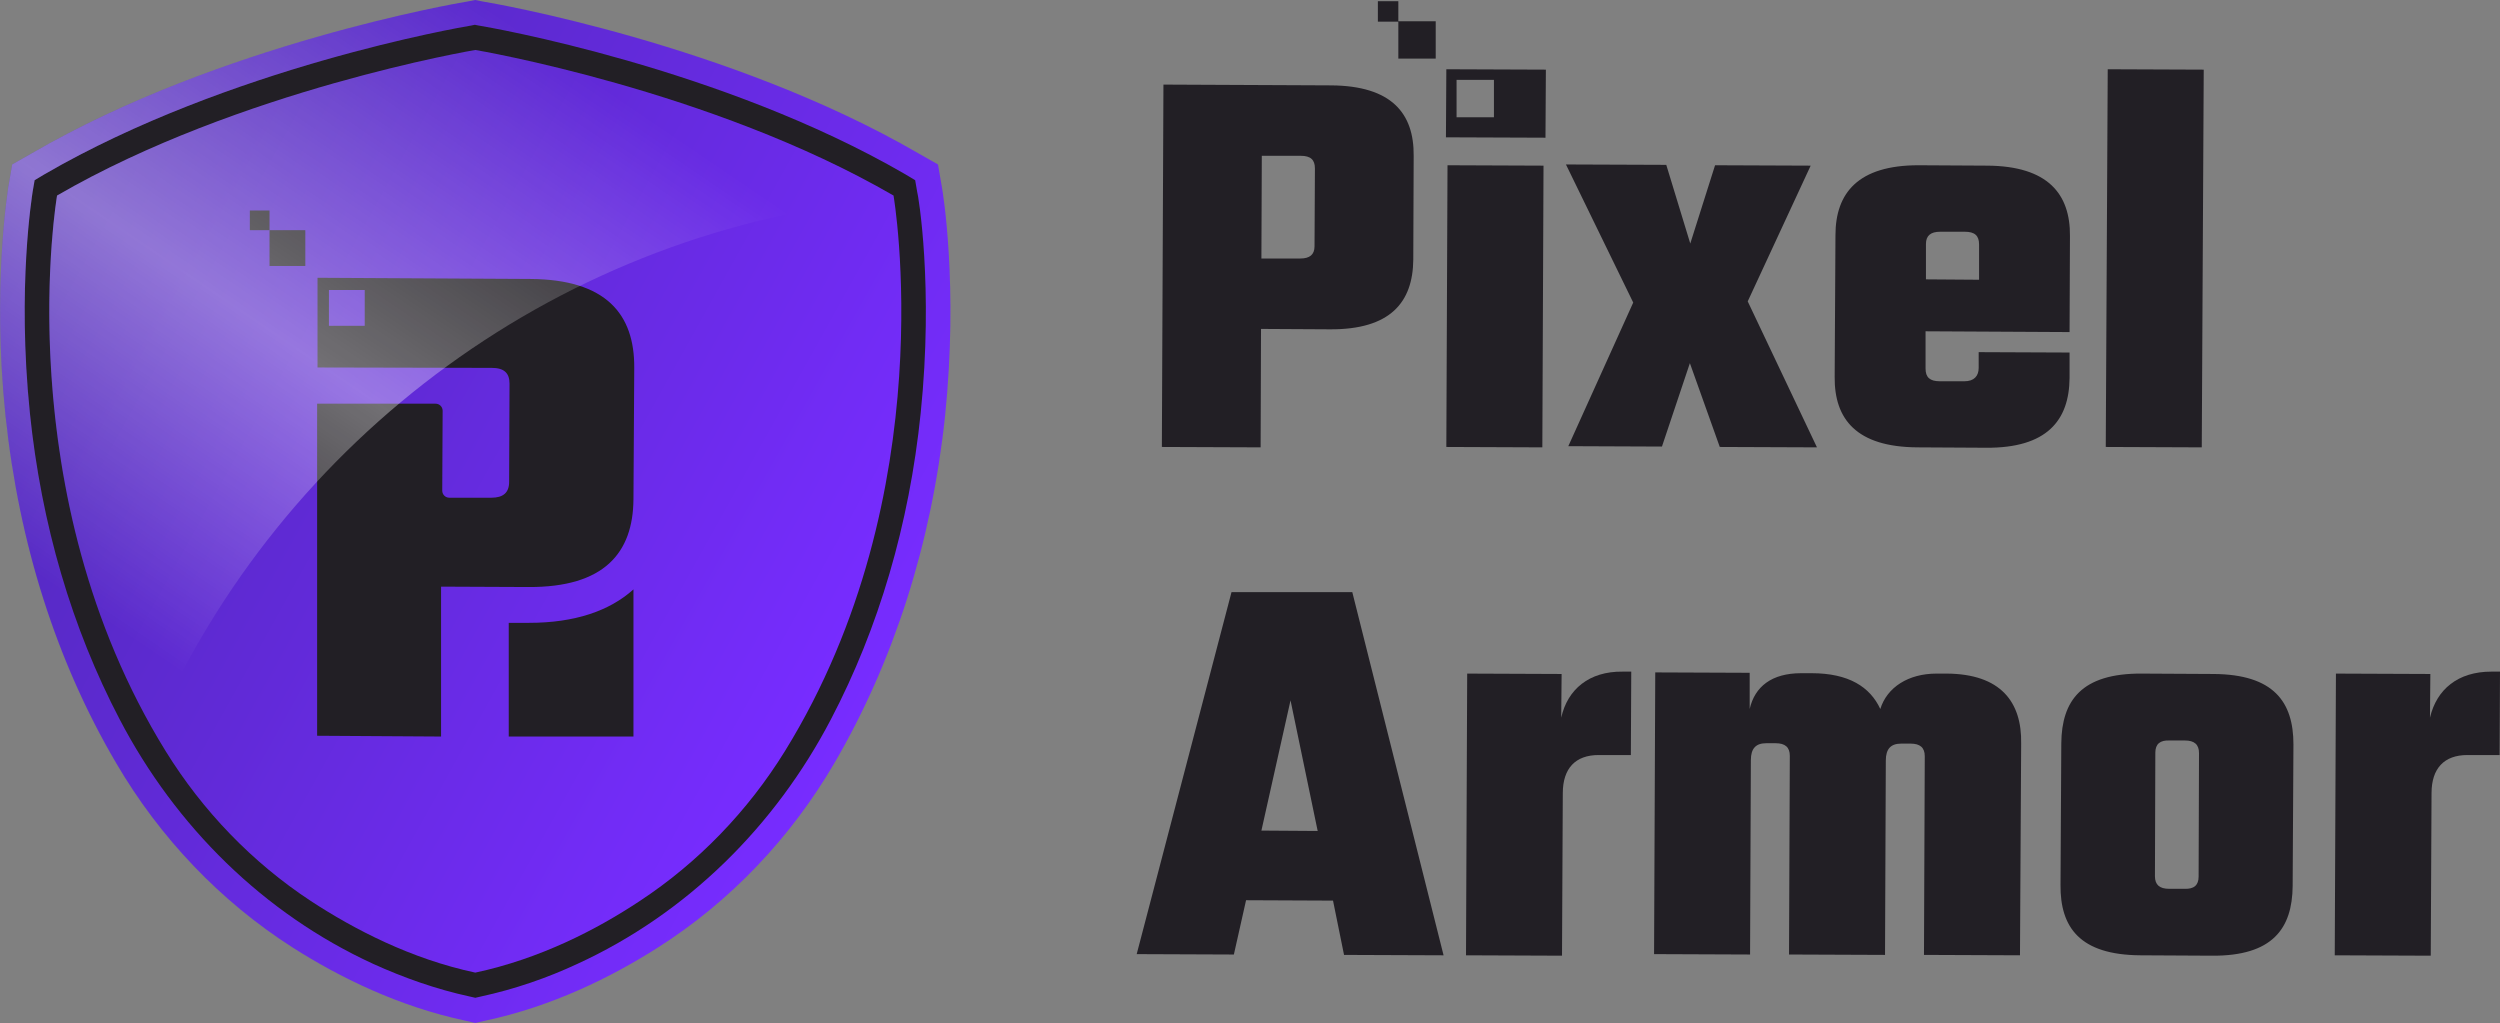 <svg version="1.1"  xmlns="http://www.w3.org/2000/svg" xmlns:xlink="http://www.w3.org/1999/xlink" x="0px" y="0px" viewBox="0 0 635.4 260" style="enable-background:new 0 0 635.4 260;" xml:space="preserve">
<rect x="0" y="0" width="635.4" height="260" fill="#808080" stroke="none"/>
<style type="text/css">
	.st0{fill:#221f25;}
	.st1{fill:none;}
	.st2{fill:url(#XMLID_00000103943242533768080860000009982045822255270028_);}
	.st3{fill:url(#XMLID_00000021805849372008699470000017374836095629716904_);}
	.st4{opacity:0.9;fill:url(#XMLID_00000121261595830957080610000001276696330641001150_);}
</style>
<path id="XMLID_00000116946919572848897640000016042896005267775910_" class="st0" d="M118.9,256c-15-3.2-30.1-9.8-44.8-19.5
	c-15.8-10.4-29.5-24.6-39.6-40.9C-7.5,127.8,5.1,51.4,5.6,48.2L6.3,44l3.6-2.1C57.2,14.5,116.8,4.2,119.3,3.8l1.5-0.3l1.5,0.3
	c2.5,0.4,62,10.7,109.3,38.1l3.6,2.1l0.7,4.1c0.6,3.2,13.1,79.6-28.8,147.4c-10.1,16.4-23.8,30.5-39.6,40.9
	c-14.8,9.7-29.8,16.3-44.8,19.5l-1.9,0.4L118.9,256z"/>
<polygon id="XMLID_00000142172414378958815980000001632478921995319426_" class="st1" points="320.6,211.1 334.9,211.2 328,178 "/>
<path id="XMLID_00000113333491097344435650000015820838464406181010_" class="st0" d="M313,150.5l-24.1,92l24.7,0.1l3.1-13.8
	l22.1,0.1l2.8,13.8l25.3,0.1l-23.2-92.3L313,150.5z M320.6,211.1L328,178l6.9,33.2L320.6,211.1z"/>
<path id="XMLID_00000137105190971504875720000017172609963448763540_" class="st0" d="M633.2,170.7c-8.5,0-13.9,4.5-15.6,11.7
	l0.1-11.1l-24-0.1l-0.3,71.6l24.4,0.1l0.2-41.3c0-6.3,3.2-9.7,9.1-9.7l8.2,0l0.1-21.2L633.2,170.7z"/>
<path id="XMLID_00000061456451726005110070000014811584255240164250_" class="st0" d="M396.8,182.4l0.1-11.1l-24-0.1l-0.3,71.6
	l24.4,0.1l0.2-41.3c0-6.3,3.2-9.7,9.1-9.7l8.2,0l0.1-21.2l-2.2,0C403.9,170.6,398.4,175.2,396.8,182.4z"/>
<path id="XMLID_00000011718304966522038130000013045189118970342834_" class="st0" d="M494.8,171.2l-2.6,0c-7.2,0-12.6,3.5-14.3,9
	c-2.6-5.6-8-9.1-17.5-9.1l-2.6,0c-7.5,0-11.8,3.4-13.1,9.1l0-9.2l-24-0.1l-0.3,71.6l24.4,0.1l0.2-49.4c0-3,1.3-4.3,3.9-4.3l2.4,0
	c2.4,0,3.6,1,3.6,3.2l-0.2,50.5l24.4,0.1l0.2-49.4c0-3,1.3-4.3,3.9-4.3l2.4,0c2.4,0,3.6,1,3.6,3.2l-0.2,50.5l24.4,0.1l0.3-53.8
	C513.9,178.4,508.5,171.3,494.8,171.2z"/>
<path id="XMLID_00000160899386289990334640000014800819394290356382_" class="st0" d="M562.6,171.3l-18.2-0.1
	c-15.4-0.1-20.4,6.9-20.5,17.7l-0.2,36c-0.1,10.8,4.9,17.8,20.3,17.9l18.2,0.1c15.4,0.1,20.4-6.9,20.5-17.7l0.2-36
	C582.9,178.4,577.9,171.4,562.6,171.3z M558.8,222.8c0,2.2-1.2,3.2-3.6,3.1l-3.9,0c-2.4,0-3.6-1-3.6-3.2l0.1-31.4
	c0-2.2,1.2-3.2,3.6-3.1l3.9,0c2.4,0,3.6,1,3.6,3.2L558.8,222.8z"/>
<path id="XMLID_00000166660274794176550220000015160296756543131310_" class="st0" d="M367.9,42l24.4,0.1l-0.3,71.6l-24.4-0.1
	L367.9,42z M350.2,0.3v5.2h5.2V0.3H350.2z M359.3,39.6L359.2,66c-0.1,10.8-5.8,17.8-21.2,17.7l-17.5-0.1l-0.1,30.1l-25.1-0.1
	l0.4-92.1l42.6,0.2C353.7,21.8,359.4,28.8,359.3,39.6z M334.2,42.8c0-2.2-1.1-3.2-3.6-3.2l-9.9,0l-0.1,26.1l9.9,0
	c2.4,0,3.6-1,3.6-3.1L334.2,42.8z M355.4,14.9h9.5V5.4h-9.5V14.9z M526.1,60L526,84.4l-36.6-0.2l0,9.5c0,2.2,1.1,3.2,3.6,3.2l6.3,0
	c2.4,0,3.6-1.3,3.6-3.4l0-4l23.1,0.1l0,6.5c-0.1,10.8-5.8,17.8-21.2,17.7l-17.5-0.1c-15.4-0.1-21.1-7.1-21-17.9l0.2-36
	C466.5,49,472.3,42,487.6,42l17.5,0.1C520.5,42.2,526.2,49.3,526.1,60z M503,62.1c0-2.2-1.1-3.2-3.6-3.2l-6.3,0
	c-2.4,0-3.6,1-3.6,3.1l0,9l13.5,0.1L503,62.1z M367.6,17.6l25.3,0.1L392.8,35l-25.3-0.1L367.6,17.6z M370.2,29.8h9.5v-9.5h-9.5V29.8
	z M535.7,17.6l-0.5,96l24.4,0.1l0.5-96L535.7,17.6z M460.2,42.1L435.9,42l-6.3,19.9l-6.1-20l-25.5-0.1l17.1,35.1l-16.5,36.5
	l23.8,0.1l7.1-21.2l7.6,21.3l24.7,0.1l-17.6-37.1L460.2,42.1z"/>
<g id="XMLID_00000171706930375416728800000010735621936858822824_">
	<g id="XMLID_00000181045655362837359160000002649154601778290606_">
		
			<linearGradient id="XMLID_00000040548698530684174170000010842688221442708359_" gradientUnits="userSpaceOnUse" x1="9.027" y1="59.533" x2="210.44" y2="171.503">
			<stop  offset="0" style="stop-color:#4F29B7"/>
			<stop  offset="1" style="stop-color:#772CFF"/>
		</linearGradient>
		
			<path id="XMLID_00000042702294970090986010000009675532613094458270_" style="fill:url(#XMLID_00000040548698530684174170000010842688221442708359_);" d="
			M120.8,12.7c0,0-59.9,10.1-106.3,37c0,0-13,75.5,27.6,141.2c9.4,15.2,22,28.3,36.9,38.1c11,7.2,25.4,14.7,41.8,18.2
			c16.4-3.5,30.8-10.9,41.8-18.2c14.9-9.8,27.5-22.9,36.9-38.1c40.6-65.7,27.6-141.2,27.6-141.2C180.7,22.8,120.8,12.7,120.8,12.7z"
			/>
		
			<linearGradient id="XMLID_00000154392634346960370730000004936662264121154737_" gradientUnits="userSpaceOnUse" x1="-2.973" y1="52.843" x2="221.278" y2="177.509">
			<stop  offset="0" style="stop-color:#4F29B7"/>
			<stop  offset="1" style="stop-color:#772CFF"/>
		</linearGradient>
		
			<path id="XMLID_00000171000358581805328480000015432832150934056123_" style="fill:url(#XMLID_00000154392634346960370730000004936662264121154737_);" d="
			M239.4,47.6l-1-5.8l-5.1-2.9c-47.8-27.7-108-38.1-110.5-38.5L120.8,0l-2.1,0.4C116.2,0.8,56,11.2,8.2,38.9l-5.1,2.9l-1,5.8
			C2,48.6-2,72.7,1.4,105.7c3.4,32.5,13,62.5,28.1,88.2c11.1,19,26.5,35.2,45,47c11.8,7.5,26.8,14.9,43.7,18.5l2.6,0.6l2.6-0.6
			c16.9-3.6,31.9-11,43.7-18.5c18.6-11.8,33.9-28,45-47c15-25.7,24.7-55.8,28.1-88.2C243.6,72.7,239.6,48.6,239.4,47.6z M234,105
			c-2.9,28.3-10.7,54.7-22.8,77.8C197,210,174.6,232.2,146.7,245c-7.5,3.5-15.8,6.4-24.6,8.3l-1.3,0.3l-1.3-0.3
			c-8.8-1.9-17.1-4.9-24.6-8.3C67,232.2,44.6,210,30.4,182.8C18.3,159.7,10.5,133.3,7.6,105C4.3,72.9,8.2,49.6,8.3,48.7l0.5-2.9
			l2.5-1.5C58.2,17.1,117.2,6.9,119.7,6.5l1-0.2l1,0.2c2.5,0.4,61.5,10.6,108.4,37.8l2.5,1.5l0.5,2.9C233.4,49.6,237.3,72.9,234,105
			z"/>
	</g>
	<g id="XMLID_00000019668162348892723370000007245595818329748906_">
		<g id="XMLID_00000037657280691294221180000012363548536729925562_">
			<path id="XMLID_00000068643121976273081320000009507565171821067965_" class="st0" d="M134.2,158.3l-4.9,0v28.9H161v-37.4
				c-6.1,5.5-15,8.5-26.5,8.5C134.4,158.3,134.3,158.3,134.2,158.3z"/>
			<path id="XMLID_00000085953953029973398510000003140079338128966829_" class="st0" d="M161,126.9l0.2-33.4
				c0.1-13.6-7.1-22.5-26.5-22.6l-54-0.3v22.8l44.3,0.1c3.1,0,4.5,1.3,4.5,4l-0.1,25c0,2.7-1.5,4-4.5,4l-10.7,0
				c-1,0-1.8-0.8-1.8-1.8l0.1-20.3c0-1-0.8-1.8-1.8-1.8H80.6V187l31.5,0.2v-38.1l22.2,0.1C153.6,149.3,160.9,140.5,161,126.9z
				 M92.7,82.8h-9.1v-9.1h9.1V82.8z"/>
		</g>
		<rect id="XMLID_00000020400247849287251480000009214737275029183884_" x="68.5" y="58.5" class="st0" width="9.1" height="9.1"/>
		<rect id="XMLID_00000078006660788573970820000016968768448740890803_" x="63.5" y="53.5" class="st0" width="5" height="5"/>
	</g>
	
		<linearGradient id="XMLID_00000033361236764966921200000007320813706777798302_" gradientUnits="userSpaceOnUse" x1="142.53" y1="14.672" x2="39.426" y2="166.432">
		<stop  offset="0" style="stop-color:#FFFFFF;stop-opacity:0"/>
		<stop  offset="0.539" style="stop-color:#FFFFFF;stop-opacity:0.4"/>
		<stop  offset="1" style="stop-color:#FFFFFF;stop-opacity:0"/>
	</linearGradient>
	
		<path id="XMLID_00000121260916621550265500000005633569802836869277_" style="opacity:0.9;fill:url(#XMLID_00000033361236764966921200000007320813706777798302_);" d="
		M227.2,50.4c-0.1-0.4-0.1-0.7-0.1-0.7c-46.4-26.9-106.3-37-106.3-37s-59.9,10.1-106.3,37c0,0-12.3,71.6,24.6,136
		C71.6,111.4,142.8,57.9,227.2,50.4z M7.6,105C4.3,72.9,8.2,49.6,8.3,48.7l0.5-2.9l2.5-1.5C58.2,17.1,117.2,6.9,119.7,6.5l1-0.2
		l1,0.2c2.5,0.4,61.5,10.6,108.4,37.8l2.5,1.5l0.5,2.9c0,0.1,0.1,0.6,0.2,1.3c2.1-0.1,4.2-0.2,6.3-0.3c-0.2-1.2-0.3-1.9-0.3-2
		l-1-5.8l-5.1-2.9c-47.8-27.7-108-38.1-110.5-38.5L120.8,0l-2.1,0.4C116.2,0.8,56,11.2,8.2,38.9l-5.1,2.9l-1,5.8
		C2,48.6-2,72.7,1.4,105.7C5,141,16,173.3,33.3,200.3c0.9-2.5,1.8-4.9,2.8-7.4C20.7,167.5,11,137.6,7.6,105z"/>
</g>
</svg>

